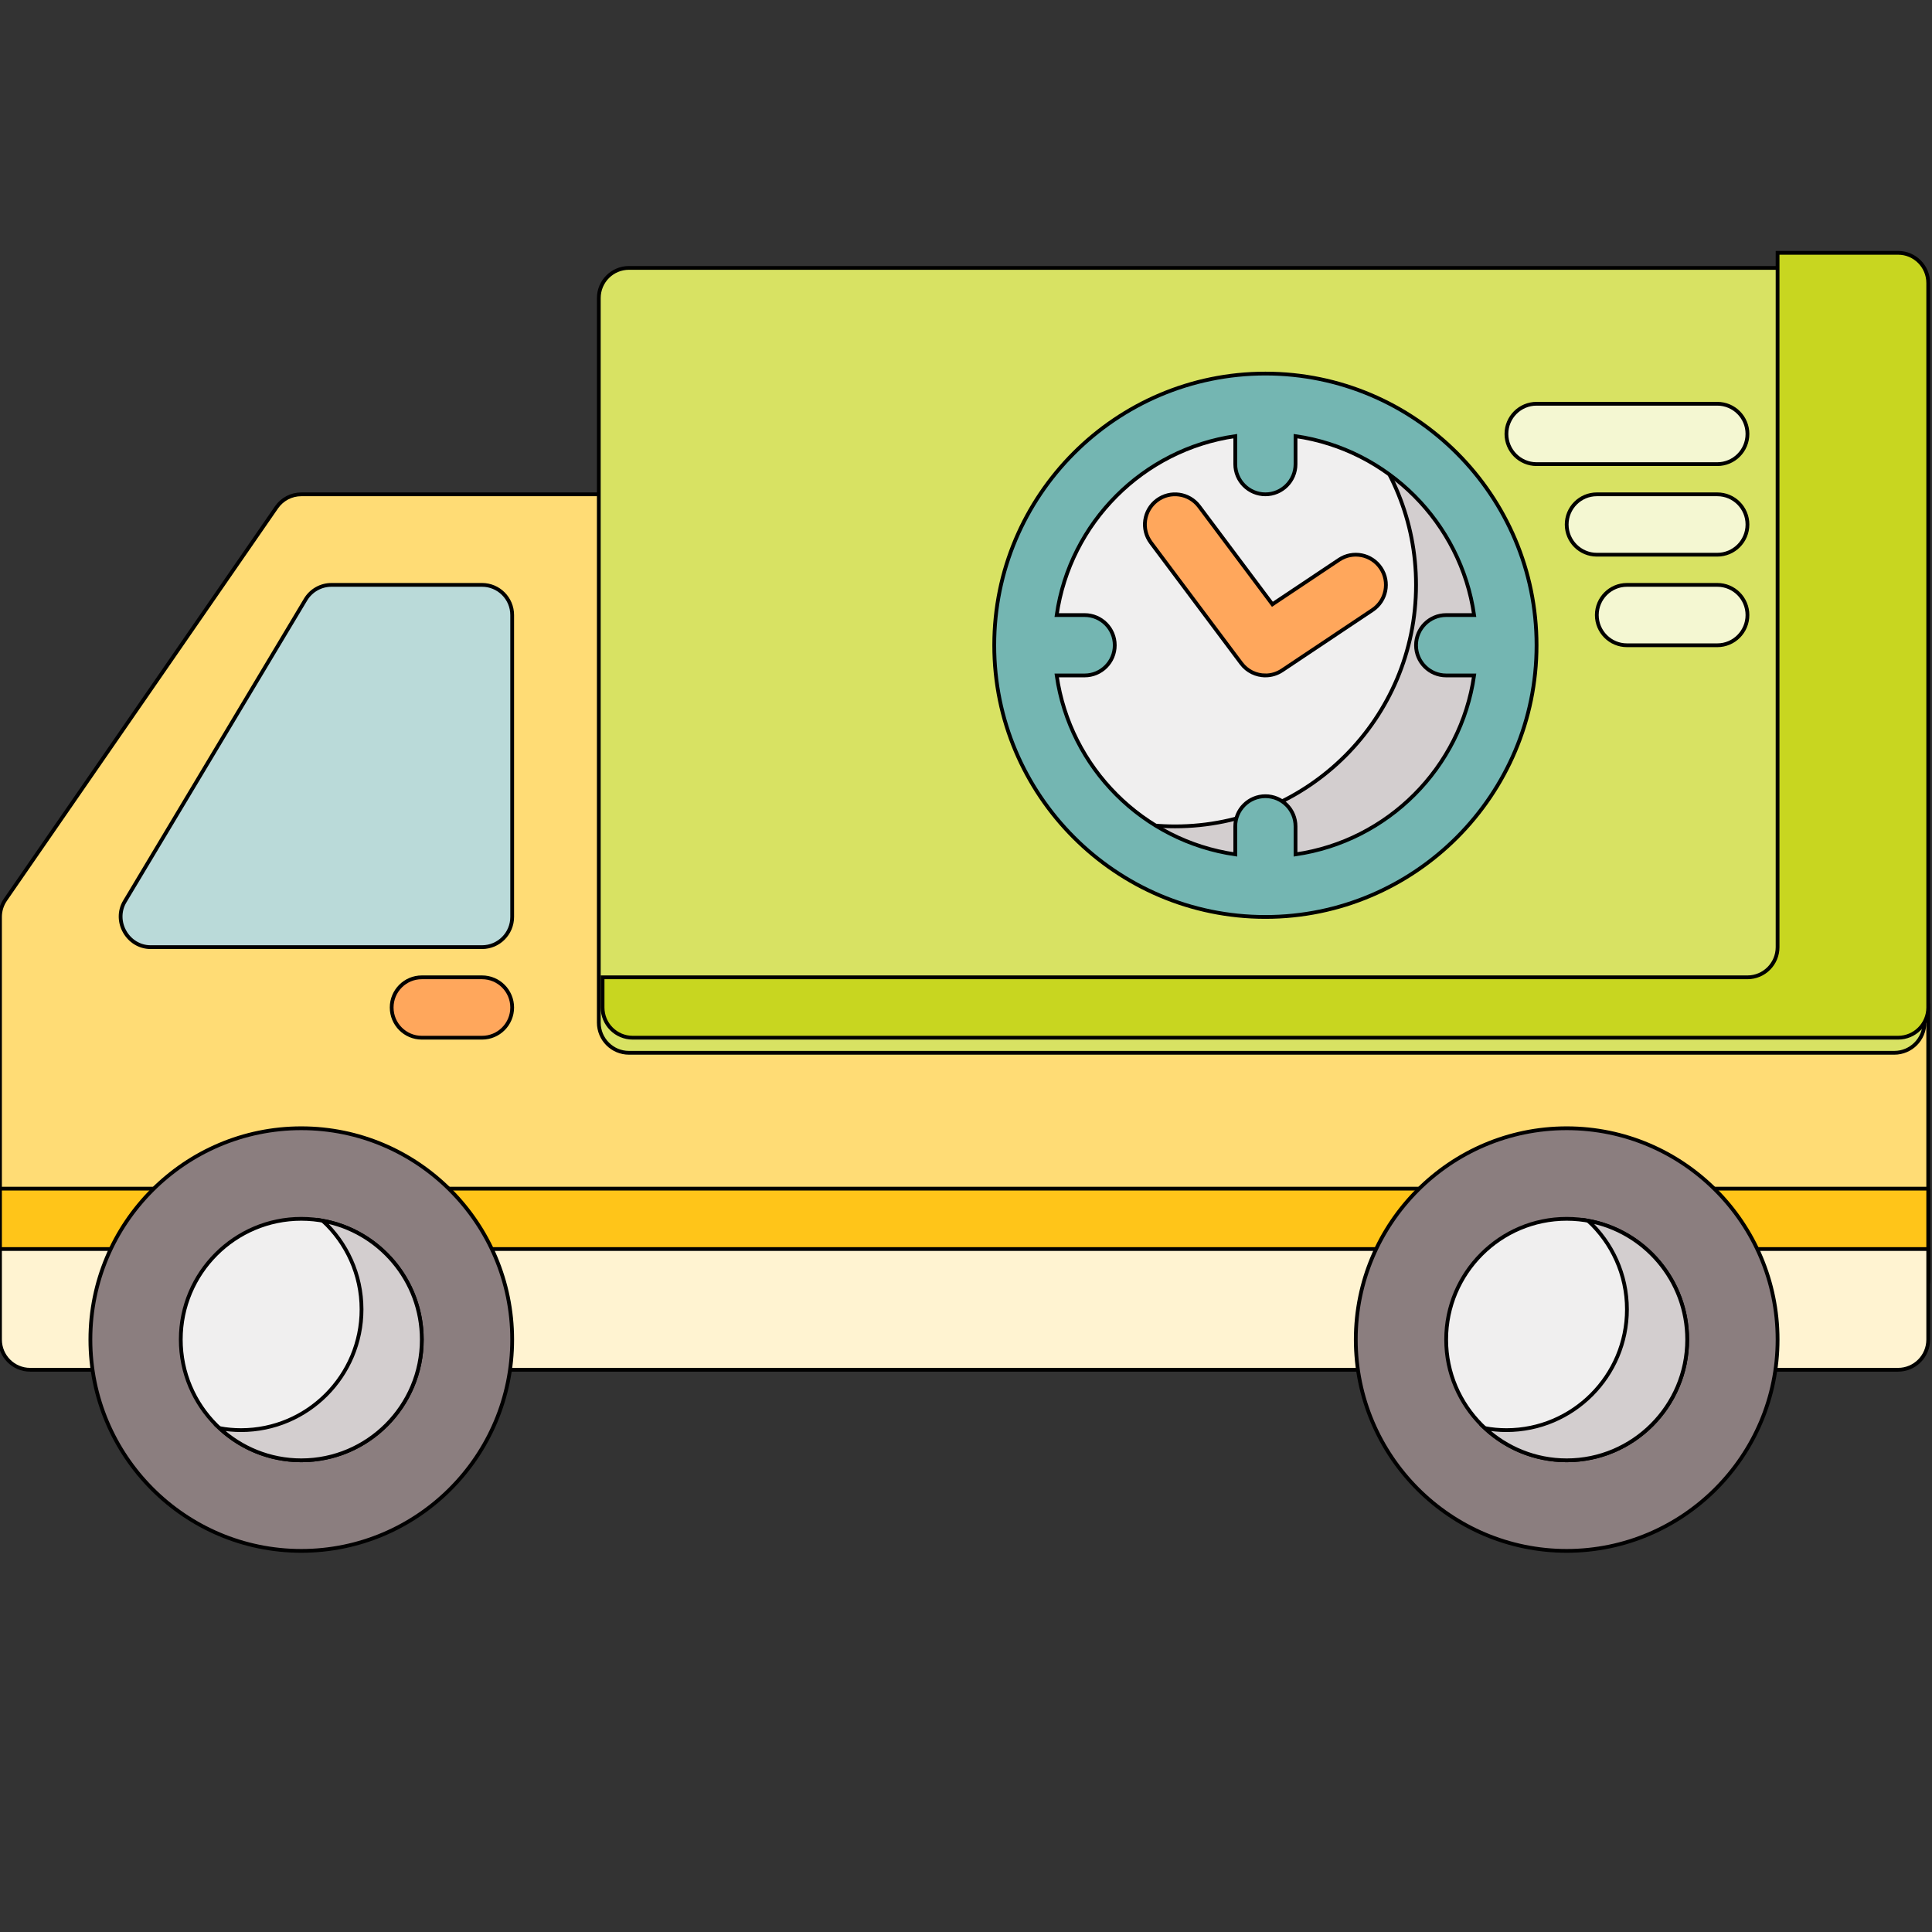 <svg width="512" height="512" xmlns="http://www.w3.org/2000/svg">

 <rect width="100%" height="100%" fill="#333333" stroke="none"/>

 <g>
  <title>background</title>
  <rect fill="none" id="canvas_background" height="402" width="582" y="-1" x="-1"/>
 </g>
 <g>
  <title>Layer 1</title>
  <g stroke="null" id="svg_22">
   <path stroke="null" id="svg_1" fill="#ffdc75" d="m1.419,238.445l71.859,-104c1.493,-2.156 3.945,-3.445 6.565,-3.445l87.828,0c4.409,0 7.984,3.582 7.984,8l0,120l327.359,0c4.409,0 7.984,3.582 7.984,8l0,72c0,4.418 -3.575,8 -7.984,8l-495.031,0c-4.409,0 -7.984,-3.582 -7.984,-8l0,-96c0,-1.629 0.495,-3.215 1.419,-4.555zm0,0"/>
   <path stroke="null" id="svg_2" fill="#ffc519" d="m511,315l0,24c0,4.418 -3.575,8 -7.984,8l-495.031,0c-4.409,0 -7.984,-3.582 -7.984,-8l0,-24l511,0zm0,0"/>
   <path stroke="null" id="svg_3" fill="#badad9" d="m33.076,238.883l47.906,-80c1.442,-2.406 4.043,-3.883 6.846,-3.883l39.922,0c4.409,0 7.984,3.582 7.984,8l0,80c0,4.418 -3.575,8 -7.984,8l-87.828,0c-6.082,0 -9.984,-6.875 -6.846,-12.117zm0,0"/>
   <path stroke="null" id="svg_4" fill="#ffa75c" d="m111.781,275l15.969,0c4.409,0 7.984,-3.582 7.984,-8s-3.575,-8 -7.984,-8l-15.969,0c-4.409,0 -7.984,3.582 -7.984,8s3.575,8 7.984,8zm0,0"/>
   <path stroke="null" id="svg_5" fill="#fff3d1" d="m0,331l511,0l0,24c0,4.418 -3.575,8 -7.984,8l-495.031,0c-4.409,0 -7.984,-3.582 -7.984,-8l0,-24zm0,0"/>
   <path stroke="null" id="svg_6" fill="#d8e263" d="m166.674,71l335.344,0c4.409,0 7.984,3.582 7.984,8l0,192c0,4.418 -3.575,8 -7.984,8l-335.344,0c-4.409,0 -7.984,-3.582 -7.984,-8l0,-192c0,-4.418 3.575,-8 7.984,-8zm0,0"/>
   <path stroke="null" id="svg_7" fill="#c8d620" d="m463.094,259c4.409,0 7.984,-3.582 7.984,-8l0,-184l31.938,0c4.409,0 7.984,3.582 7.984,8l0,192c0,4.418 -3.575,8 -7.984,8l-335.344,0c-4.409,0 -7.984,-3.582 -7.984,-8l0,-8l303.406,0zm0,0"/>
   <path stroke="null" id="svg_8" fill="#8b7e7f" d="m79.844,299c30.819,0 55.891,25.121 55.891,56s-25.072,56 -55.891,56s-55.891,-25.121 -55.891,-56s25.072,-56 55.891,-56zm0,0"/>
   <path stroke="null" id="svg_9" fill="#f0efef" d="m79.844,323c17.61,0 31.938,14.355 31.938,32s-14.327,32 -31.938,32s-31.938,-14.355 -31.938,-32s14.327,-32 31.938,-32zm0,0"/>
   <path stroke="null" id="svg_10" fill="#d3cecf" d="m63.875,379c17.61,0 31.938,-14.355 31.938,-32c0,-9.27 -3.961,-17.629 -10.269,-23.48c14.901,2.703 26.238,15.785 26.238,31.48c0,17.645 -14.327,32 -31.938,32c-8.359,0 -15.973,-3.238 -21.669,-8.52c1.852,0.336 3.754,0.52 5.7,0.52zm0,0"/>
   <path stroke="null" id="svg_11" fill="#8b7e7f" d="m415.188,299c30.819,0 55.891,25.121 55.891,56s-25.072,56 -55.891,56s-55.891,-25.121 -55.891,-56s25.072,-56 55.891,-56zm0,0"/>
   <path stroke="null" id="svg_12" fill="#f0efef" d="m415.188,323c17.61,0 31.938,14.355 31.938,32s-14.327,32 -31.938,32s-31.938,-14.355 -31.938,-32s14.327,-32 31.938,-32zm0,0"/>
   <path stroke="null" id="svg_13" fill="#d3cecf" d="m399.219,379c17.61,0 31.938,-14.355 31.938,-32c0,-9.27 -3.961,-17.629 -10.269,-23.48c14.901,2.703 26.238,15.785 26.238,31.48c0,17.645 -14.327,32 -31.938,32c-8.359,0 -15.973,-3.238 -21.669,-8.52c1.852,0.336 3.754,0.52 5.7,0.52zm0,0"/>
   <g stroke="null" id="svg_14" fill="#f4f7d2">
    <path stroke="null" id="svg_15" d="m407.203,123l47.906,0c4.409,0 7.984,-3.582 7.984,-8s-3.575,-8 -7.984,-8l-47.906,0c-4.409,0 -7.984,3.582 -7.984,8s3.575,8 7.984,8zm0,0"/>
    <path stroke="null" id="svg_16" d="m423.172,147l31.938,0c4.409,0 7.984,-3.582 7.984,-8s-3.575,-8 -7.984,-8l-31.938,0c-4.409,0 -7.984,3.582 -7.984,8s3.575,8 7.984,8zm0,0"/>
    <path stroke="null" id="svg_17" d="m431.156,171l23.953,0c4.409,0 7.984,-3.582 7.984,-8s-3.575,-8 -7.984,-8l-23.953,0c-4.409,0 -7.984,3.582 -7.984,8s3.575,8 7.984,8zm0,0"/>
   </g>
   <path stroke="null" id="svg_18" fill="#f0efef" d="m271.469,171c0,35.348 28.596,64 63.875,64s63.875,-28.652 63.875,-64s-28.596,-64 -63.875,-64s-63.875,28.652 -63.875,64zm0,0"/>
   <path stroke="null" id="svg_19" fill="#d3cecf" d="m311.391,219c35.279,0 63.875,-28.652 63.875,-64c0,-17.004 -6.632,-32.445 -17.423,-43.906c24.171,9.121 41.376,32.496 41.376,59.906c0,35.348 -28.596,64 -63.875,64c-18.308,0 -34.803,-7.73 -46.452,-20.094c7.002,2.641 14.577,4.094 22.499,4.094zm0,0"/>
   <path stroke="null" id="svg_20" fill="#ffa75c" d="m335.352,179c1.524,0 3.06,-0.438 4.421,-1.344l23.953,-16c3.669,-2.449 4.663,-7.418 2.214,-11.094c-2.444,-3.676 -7.4,-4.672 -11.072,-2.219l-17.669,11.801l-19.423,-25.945c-2.647,-3.535 -7.649,-4.25 -11.177,-1.602c-3.528,2.652 -4.242,7.668 -1.598,11.203l23.953,32c1.563,2.086 3.961,3.199 6.398,3.199zm0,0"/>
   <path stroke="null" id="svg_21" fill="#74b6b2" d="m335.344,99c39.622,0 71.859,32.301 71.859,72s-32.238,72 -71.859,72s-71.859,-32.301 -71.859,-72s32.238,-72 71.859,-72zm-7.984,127.418l0,-7.418c0,-4.418 3.575,-8 7.984,-8s7.984,3.582 7.984,8l0,7.418c24.44,-3.52 43.813,-22.93 47.325,-47.418l-7.403,0c-4.409,0 -7.984,-3.582 -7.984,-8s3.575,-8 7.984,-8l7.403,0c-3.513,-24.488 -22.885,-43.898 -47.325,-47.418l0,7.418c0,4.418 -3.575,8 -7.984,8s-7.984,-3.582 -7.984,-8l0,-7.418c-24.44,3.52 -43.813,22.93 -47.325,47.418l7.403,0c4.409,0 7.984,3.582 7.984,8s-3.575,8 -7.984,8l-7.403,0c3.513,24.488 22.885,43.898 47.325,47.418zm0,0"/>
  </g>
 </g>
</svg>